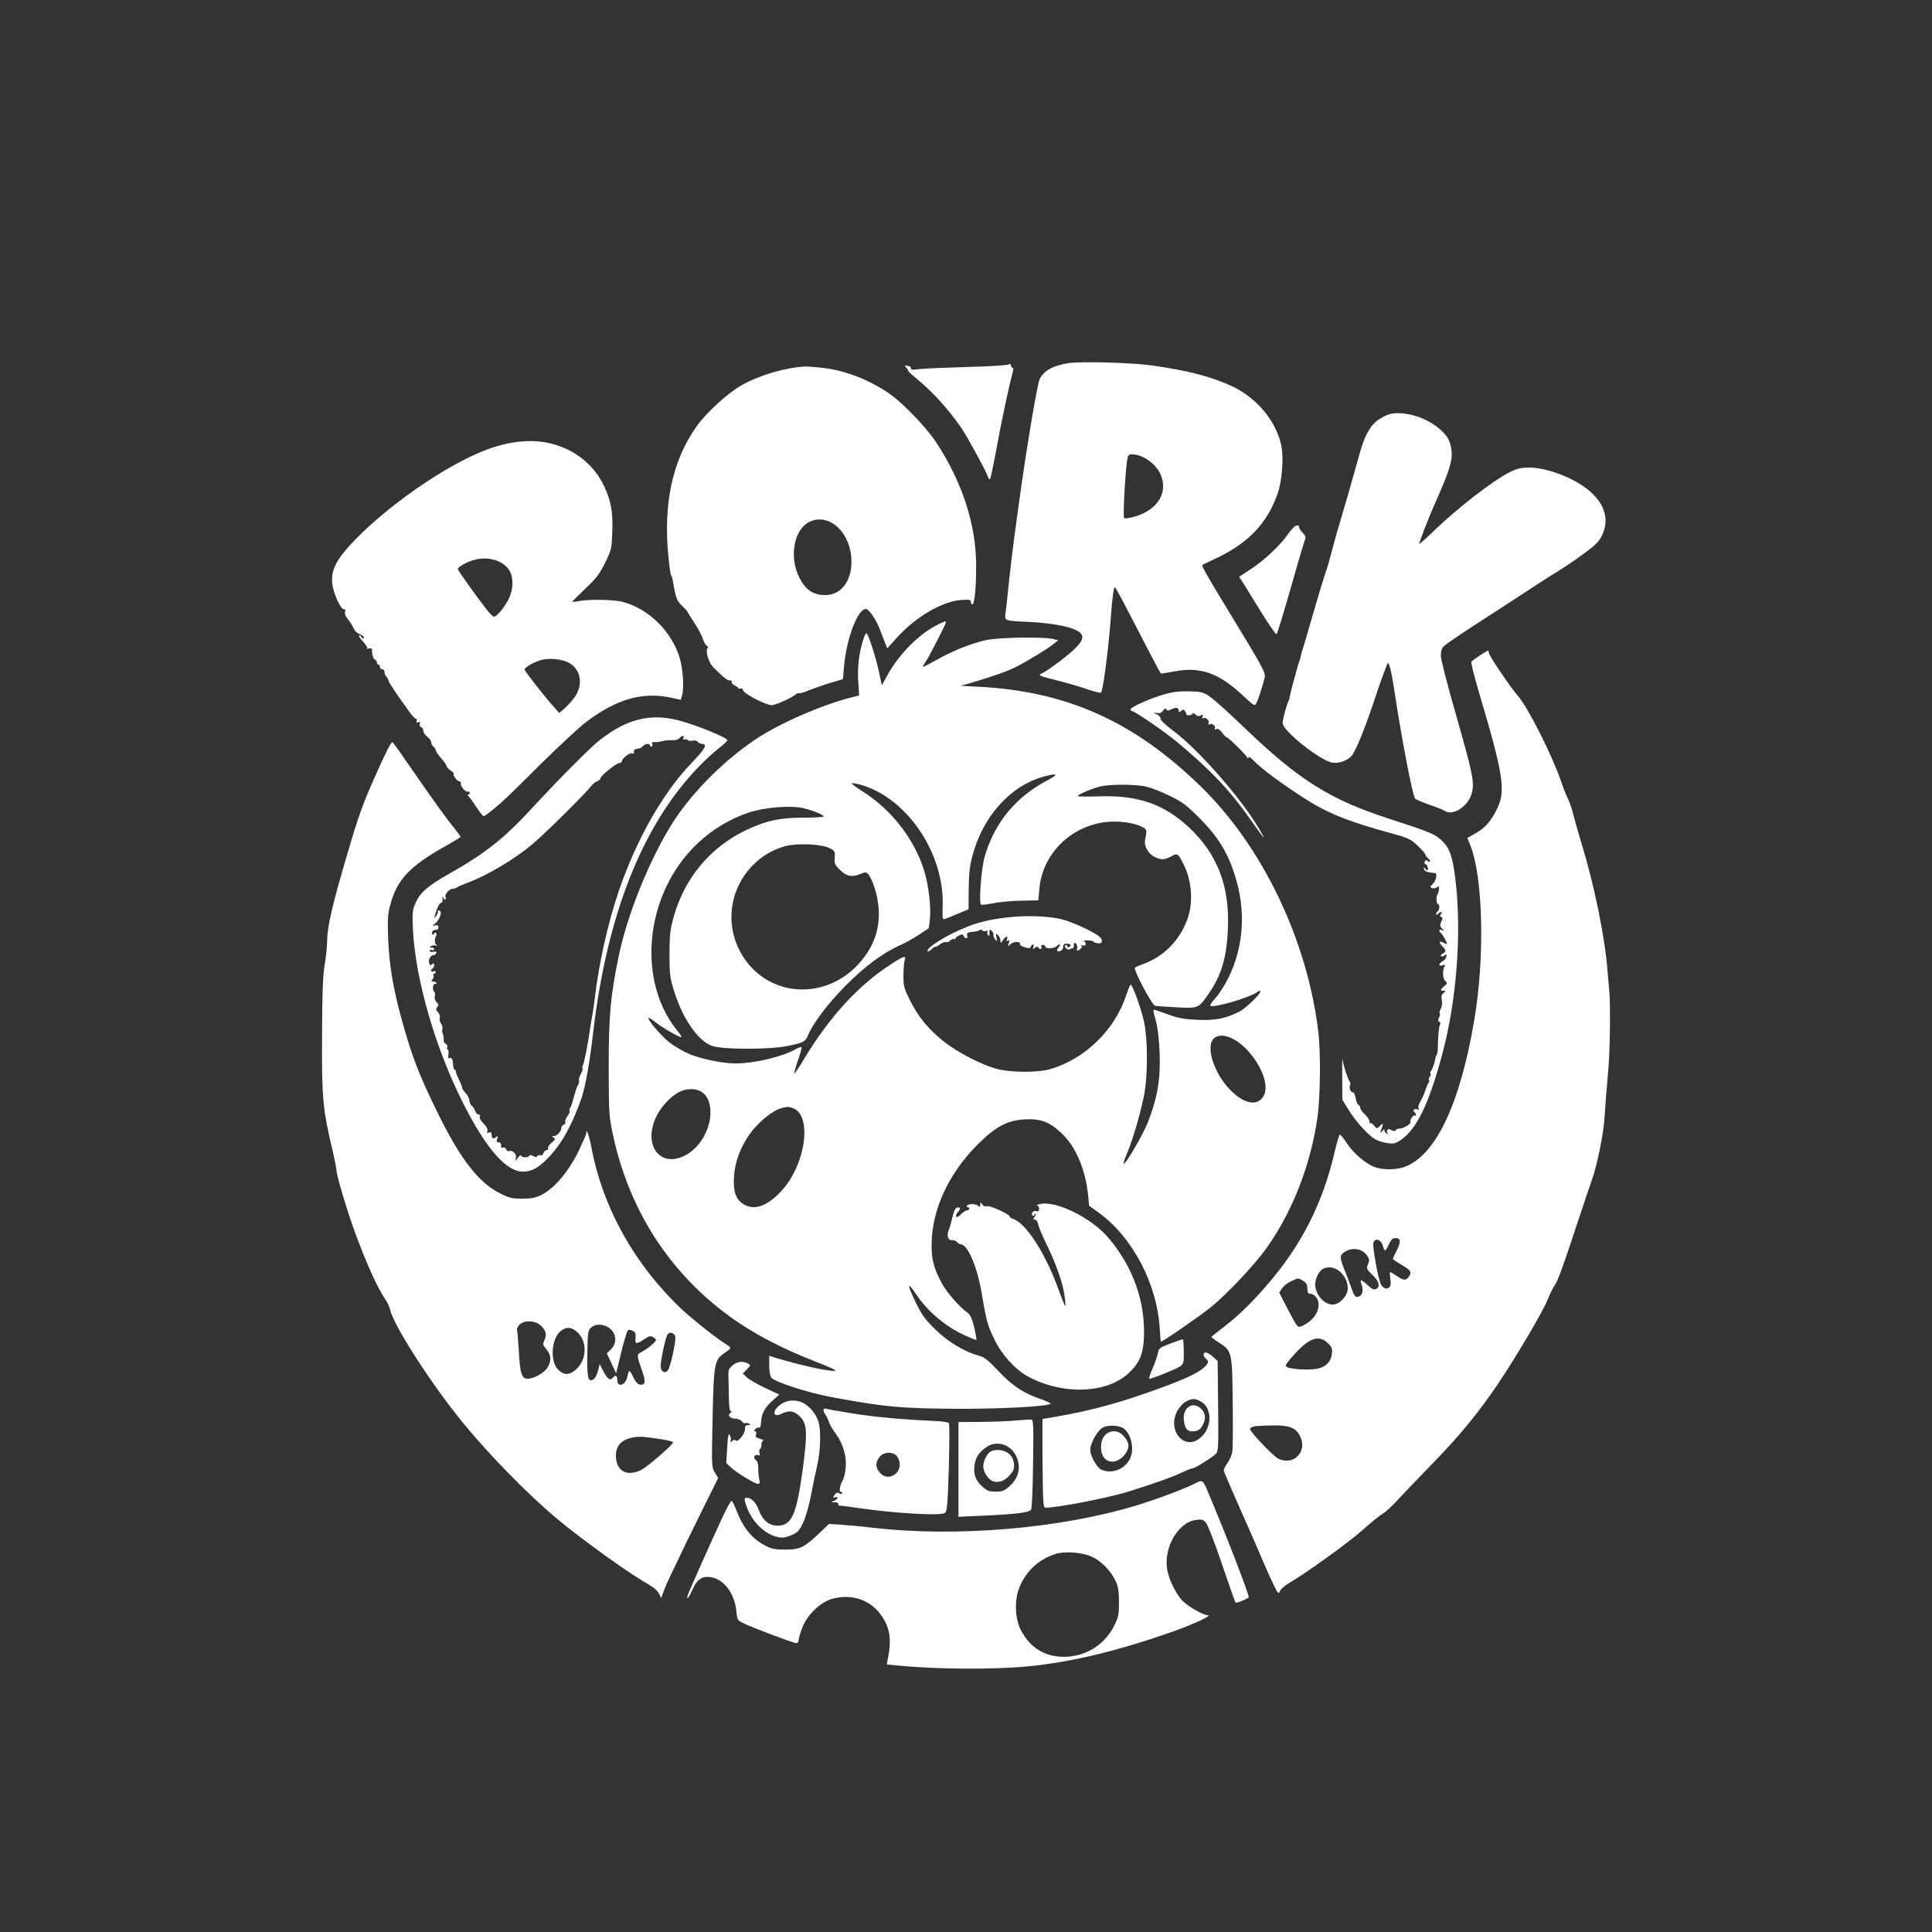 <svg width="48" height="48" viewBox="0 0 48 48" fill="none" xmlns="http://www.w3.org/2000/svg">
<rect x="0" y="0" width="48" height="48" fill="#333333" stroke="none"/>
<path fill-rule="evenodd" clip-rule="evenodd" d="M28.63 9.081C29.512 9.204 30.125 9.365 30.634 9.607C31.235 9.899 31.705 10.467 31.832 11.063C31.898 11.366 31.855 11.942 31.74 12.269C31.485 12.995 31.023 13.486 30.225 13.866C30.036 13.955 29.878 14.031 29.871 14.039C29.848 14.055 30.013 14.346 30.503 15.149C31.397 16.616 31.447 16.712 31.42 16.839C31.381 17.008 31.262 17.38 31.212 17.473C31.173 17.549 31.15 17.534 30.846 17.25C30.275 16.72 29.809 16.558 29.181 16.681C29 16.716 28.846 16.739 28.838 16.731C28.819 16.712 28.387 15.886 28.032 15.195C27.863 14.865 27.713 14.592 27.701 14.592C27.666 14.592 27.636 14.823 27.589 15.456C27.532 16.194 27.4 17.177 27.354 17.207C27.331 17.219 27.204 17.188 27.065 17.142C26.926 17.092 26.614 16.996 26.364 16.931L26.289 16.912C25.943 16.823 25.833 16.795 25.834 16.768C25.834 16.756 25.858 16.744 25.893 16.726L25.913 16.716C26.106 16.612 26.568 16.259 26.738 16.082C26.942 15.875 26.938 15.756 26.738 15.656C26.529 15.556 26.09 15.479 25.585 15.452L25.529 15.45C25.142 15.432 25.015 15.426 24.982 15.367C24.966 15.339 24.972 15.297 24.981 15.236L24.984 15.214C25 15.114 25.034 14.784 25.065 14.477C25.096 14.17 25.158 13.659 25.2 13.344C25.224 13.16 25.253 12.956 25.276 12.787C25.293 12.664 25.308 12.561 25.316 12.499C25.485 11.243 25.77 9.534 25.832 9.415C25.94 9.204 26.16 9.085 26.541 9.023C26.853 8.974 28.106 9.008 28.63 9.081ZM27.998 11.474C27.948 11.854 27.898 12.841 27.928 12.872C27.948 12.891 28.079 12.868 28.221 12.826C28.768 12.657 29.023 12.234 28.838 11.796C28.726 11.527 28.395 11.289 28.129 11.289C28.032 11.289 28.021 11.305 27.998 11.474Z" fill="white"/>
<path d="M25.162 9.139C25.181 9.139 25.177 9.196 25.158 9.262C25.081 9.534 24.88 10.46 24.757 11.151C24.684 11.55 24.61 11.889 24.599 11.9C24.583 11.912 24.564 11.896 24.553 11.865C24.499 11.7 24.017 10.821 23.863 10.602C23.562 10.172 23.196 9.765 22.861 9.484C22.684 9.335 22.549 9.216 22.564 9.216C22.579 9.216 22.56 9.185 22.526 9.143C22.464 9.077 22.464 9.073 22.556 9.089C22.61 9.1 22.645 9.127 22.634 9.154C22.622 9.189 22.676 9.192 22.857 9.169C22.992 9.154 23.535 9.131 24.063 9.116C24.595 9.104 25.046 9.073 25.065 9.054C25.088 9.031 25.108 9.039 25.115 9.077C25.123 9.112 25.142 9.139 25.162 9.139Z" fill="white"/>
<path fill-rule="evenodd" clip-rule="evenodd" d="M20.441 9.139C21.011 9.204 21.628 9.446 22.133 9.807C22.452 10.034 23.023 10.633 23.254 10.982C23.905 11.969 24.252 13.029 24.252 14.055C24.252 14.623 24.213 15.015 24.156 15.015C24.136 15.015 24.121 14.988 24.121 14.953C24.121 14.899 24.086 14.892 23.87 14.907C23.396 14.945 22.734 15.337 22.275 15.852L22.044 16.109L21.99 15.975C21.963 15.902 21.909 15.76 21.87 15.664C21.778 15.406 21.589 15.13 21.512 15.13C21.308 15.13 21.026 15.871 20.969 16.57L20.942 16.873L20.633 16.966C20.464 17.015 20.225 17.1 20.098 17.15C19.974 17.204 19.863 17.234 19.851 17.223C19.84 17.215 19.813 17.219 19.79 17.238C19.678 17.334 19.273 17.519 19.177 17.519C19.034 17.523 18.491 17.242 18.464 17.154C18.456 17.115 18.421 17.092 18.395 17.104C18.364 17.115 18.34 17.111 18.34 17.096C18.34 17.081 18.302 17.05 18.256 17.031C18.206 17.008 18.171 16.969 18.179 16.942C18.183 16.916 18.163 16.896 18.132 16.904C18.082 16.916 17.978 16.835 17.72 16.578C17.605 16.462 17.52 16.178 17.578 16.105C17.597 16.078 17.589 16.052 17.558 16.04C17.531 16.029 17.489 15.956 17.462 15.875C17.439 15.79 17.339 15.606 17.242 15.46C17.146 15.314 17.069 15.191 17.069 15.184C17.069 15.176 17.011 15.114 16.938 15.045C16.834 14.942 16.799 14.869 16.757 14.65C16.73 14.5 16.707 14.373 16.703 14.362C16.703 14.35 16.691 14.323 16.676 14.3C16.66 14.281 16.63 14.081 16.61 13.866C16.471 12.518 16.703 11.435 17.319 10.575C17.558 10.245 18.086 9.761 18.421 9.573C18.872 9.319 19.493 9.135 20.017 9.104C20.059 9.104 20.252 9.12 20.441 9.139ZM19.863 14.358C19.593 13.832 19.728 13.133 20.129 12.956C20.626 12.741 21.154 13.256 21.154 13.955C21.154 14.45 20.892 14.784 20.502 14.784C20.206 14.784 20.017 14.658 19.863 14.358Z" fill="white"/>
<path d="M35.008 10.295C35.466 10.379 35.944 10.713 36.025 11.009C36.125 11.37 36.075 11.558 35.605 12.614C35.512 12.822 35.258 13.478 35.258 13.513C35.258 13.528 35.428 13.379 35.636 13.179C36.229 12.607 37.115 11.923 37.524 11.723C37.697 11.639 37.798 11.616 37.994 11.616C38.46 11.62 39.142 11.889 39.512 12.215C39.882 12.545 39.983 12.922 39.801 13.302C39.736 13.444 39.647 13.536 39.397 13.72C39.112 13.932 38.78 14.154 38.495 14.323L38.471 14.339C38.383 14.395 38.134 14.554 37.879 14.723C37.593 14.911 37.273 15.118 37.166 15.187C36.429 15.66 35.932 15.994 35.871 16.055C35.821 16.105 35.797 16.182 35.797 16.29C35.797 16.378 35.952 16.985 36.141 17.642C36.599 19.247 36.638 19.439 36.564 19.712C36.48 20.03 36.098 20.28 35.902 20.149C35.855 20.119 35.678 20.049 35.508 19.992C35.339 19.934 35.181 19.865 35.158 19.842C35.1 19.781 34.838 18.433 34.661 17.28C34.584 16.754 34.522 16.474 34.483 16.474C34.468 16.474 34.337 16.823 34.194 17.25C33.913 18.099 33.686 18.663 33.574 18.786C33.474 18.897 33.266 18.97 33.115 18.951C32.819 18.913 31.867 18.16 31.867 17.964C31.867 17.872 31.971 17.488 32.013 17.415C32.025 17.396 32.04 17.354 32.04 17.319C32.048 17.254 32.245 16.52 32.279 16.436C32.291 16.405 32.31 16.343 32.318 16.301C32.325 16.259 32.345 16.182 32.364 16.128C32.383 16.075 32.464 15.806 32.541 15.533C32.726 14.888 32.907 14.285 32.946 14.189C32.965 14.147 33.035 13.905 33.1 13.651C33.166 13.398 33.262 13.06 33.312 12.902C33.401 12.611 33.593 11.946 33.774 11.289C33.901 10.825 34.04 10.571 34.241 10.433C34.487 10.264 34.661 10.229 35.008 10.295Z" fill="white"/>
<path fill-rule="evenodd" clip-rule="evenodd" d="M13.839 11.063C14.367 11.236 14.772 11.589 15.003 12.065C15.181 12.438 15.235 12.733 15.211 13.24C15.196 13.64 15.188 13.674 15.03 13.989C14.892 14.266 14.811 14.373 14.541 14.627C14.364 14.796 14.217 14.942 14.217 14.949C14.217 14.957 14.29 14.953 14.383 14.934C14.637 14.884 15.258 14.896 15.47 14.953C16.113 15.122 16.683 15.683 16.884 16.336C16.969 16.612 17 17.088 16.945 17.284L16.915 17.388L16.676 17.334C15.967 17.184 15.335 17.361 14.583 17.922C14.394 18.064 13.874 18.548 13.427 18.989C12.984 19.435 12.549 19.858 12.464 19.93C12.209 20.153 12.051 20.276 12.017 20.276C11.997 20.276 11.92 20.184 11.847 20.069C11.774 19.957 11.689 19.834 11.654 19.8C11.62 19.765 11.608 19.738 11.631 19.738C11.654 19.738 11.674 19.719 11.674 19.696C11.674 19.673 11.651 19.662 11.627 19.669C11.57 19.689 11.435 19.535 11.45 19.466C11.458 19.439 11.439 19.416 11.415 19.412C11.358 19.412 11.242 19.258 11.273 19.228C11.284 19.216 11.25 19.178 11.196 19.143C11.142 19.105 11.096 19.059 11.096 19.032C11.096 19.009 11.034 18.92 10.961 18.84C10.888 18.755 10.826 18.667 10.826 18.64C10.826 18.617 10.799 18.575 10.768 18.548C10.737 18.521 10.71 18.471 10.71 18.436C10.71 18.402 10.668 18.34 10.614 18.302C10.56 18.264 10.518 18.198 10.518 18.156C10.518 18.118 10.495 18.076 10.464 18.064C10.429 18.052 10.417 18.018 10.429 17.98C10.448 17.937 10.437 17.926 10.39 17.945C10.348 17.96 10.336 17.953 10.352 17.91C10.364 17.884 10.356 17.857 10.333 17.857C10.309 17.857 10.232 17.772 10.159 17.668C9.812 17.188 9.662 16.962 9.654 16.912C9.651 16.881 9.624 16.835 9.6 16.812C9.573 16.785 9.554 16.735 9.554 16.697C9.554 16.658 9.527 16.628 9.496 16.628C9.466 16.628 9.439 16.601 9.439 16.57C9.439 16.539 9.423 16.512 9.4 16.512C9.381 16.512 9.362 16.485 9.362 16.455C9.362 16.424 9.346 16.397 9.327 16.397C9.288 16.397 9.234 16.251 9.242 16.159C9.25 16.113 9.227 16.102 9.161 16.113C9.111 16.121 9.092 16.121 9.115 16.109C9.138 16.098 9.103 16.032 9.026 15.948C8.953 15.875 8.907 15.802 8.922 15.787C8.938 15.775 8.957 15.787 8.965 15.81C8.976 15.836 8.999 15.86 9.019 15.86C9.084 15.86 9.011 15.779 8.915 15.744C8.864 15.725 8.803 15.66 8.783 15.606C8.76 15.549 8.699 15.452 8.645 15.387C8.583 15.314 8.56 15.249 8.572 15.203C8.587 15.153 8.579 15.13 8.548 15.137C8.467 15.157 8.267 14.711 8.252 14.469C8.229 14.177 8.348 13.928 8.679 13.563C9.531 12.622 11.103 11.527 12.136 11.155C12.768 10.928 13.346 10.898 13.839 11.063ZM11.816 13.901C11.601 13.955 11.358 14.089 11.377 14.147C11.396 14.197 11.82 14.796 12.071 15.118C12.155 15.23 12.244 15.322 12.271 15.322C12.344 15.322 12.533 15.091 12.641 14.876C12.757 14.638 12.761 14.354 12.656 14.174C12.518 13.939 12.152 13.82 11.816 13.901ZM13.034 16.643C13.015 16.589 13.269 16.443 13.466 16.393C13.651 16.343 13.959 16.378 14.121 16.459C14.418 16.612 14.495 16.977 14.302 17.284C14.24 17.377 14.125 17.511 14.044 17.584L13.893 17.715L13.759 17.561C13.574 17.361 13.057 16.701 13.034 16.643Z" fill="white"/>
<path d="M32.275 13.087C32.264 13.106 32.298 13.167 32.352 13.221C32.449 13.325 32.449 13.329 32.391 13.509C32.356 13.609 32.198 14.147 32.04 14.707C31.878 15.268 31.736 15.737 31.716 15.756C31.701 15.771 31.52 15.51 31.316 15.18C31.171 14.943 31.027 14.711 30.939 14.57L30.939 14.569C30.903 14.512 30.877 14.47 30.865 14.45L30.784 14.331L31.065 14.147C31.401 13.932 31.809 13.548 32.005 13.263C32.094 13.137 32.179 13.056 32.221 13.056C32.264 13.056 32.287 13.071 32.275 13.087Z" fill="white"/>
<path d="M26.356 22.834C26.61 22.891 27.154 23.137 27.312 23.268C27.42 23.36 27.389 23.46 27.258 23.433C27.208 23.425 27.165 23.406 27.165 23.391C27.165 23.379 27.1 23.368 27.019 23.364C26.942 23.364 26.899 23.368 26.927 23.375C26.95 23.387 26.973 23.418 26.973 23.452C26.973 23.491 26.946 23.502 26.888 23.487C26.838 23.475 26.822 23.475 26.849 23.487C26.888 23.506 26.888 23.521 26.853 23.564C26.803 23.621 26.722 23.64 26.757 23.583C26.784 23.541 26.745 23.425 26.703 23.425C26.688 23.425 26.676 23.456 26.68 23.491C26.68 23.529 26.668 23.56 26.645 23.56C26.626 23.56 26.591 23.571 26.568 23.587C26.549 23.598 26.506 23.587 26.483 23.556C26.453 23.525 26.449 23.498 26.472 23.483C26.495 23.471 26.51 23.479 26.51 23.502C26.51 23.556 26.591 23.537 26.599 23.483C26.603 23.464 26.564 23.445 26.51 23.445C26.441 23.445 26.414 23.464 26.414 23.521C26.414 23.564 26.387 23.61 26.356 23.621C26.26 23.663 26.233 23.613 26.302 23.537C26.375 23.456 26.325 23.433 26.248 23.51C26.187 23.571 25.971 23.575 25.971 23.517C25.971 23.494 25.944 23.475 25.913 23.475C25.878 23.475 25.859 23.498 25.871 23.529C25.894 23.587 25.832 23.598 25.797 23.541C25.778 23.51 25.751 23.514 25.709 23.548C25.659 23.59 25.651 23.587 25.674 23.529C25.686 23.494 25.682 23.464 25.666 23.464C25.647 23.464 25.624 23.487 25.612 23.517C25.593 23.564 25.562 23.564 25.454 23.533C25.381 23.51 25.327 23.475 25.339 23.46C25.381 23.391 25.192 23.383 25.115 23.452C25.038 23.521 25.034 23.521 25.065 23.429C25.084 23.36 25.081 23.345 25.042 23.368C25.007 23.391 25 23.379 25.019 23.337C25.054 23.241 24.988 23.256 24.919 23.356C24.857 23.445 24.857 23.445 24.857 23.364C24.853 23.318 24.826 23.26 24.791 23.229C24.741 23.187 24.738 23.195 24.757 23.295C24.78 23.398 24.776 23.402 24.722 23.333C24.691 23.295 24.672 23.245 24.684 23.226C24.695 23.21 24.676 23.168 24.645 23.133C24.587 23.08 24.583 23.084 24.583 23.183C24.583 23.264 24.572 23.276 24.549 23.233C24.526 23.203 24.522 23.164 24.533 23.141C24.549 23.122 24.529 23.114 24.495 23.13C24.46 23.141 24.422 23.137 24.406 23.114C24.395 23.091 24.364 23.091 24.341 23.11C24.314 23.126 24.244 23.145 24.186 23.149C24.044 23.156 24.005 23.183 24.032 23.252C24.044 23.283 24.032 23.31 24.009 23.31C23.982 23.31 23.955 23.287 23.944 23.256C23.924 23.21 23.901 23.206 23.828 23.241C23.778 23.264 23.736 23.299 23.736 23.318C23.736 23.337 23.72 23.345 23.701 23.329C23.682 23.318 23.639 23.337 23.605 23.372C23.57 23.402 23.527 23.418 23.504 23.406C23.481 23.395 23.412 23.418 23.35 23.464C23.285 23.51 23.235 23.537 23.235 23.521C23.235 23.51 23.196 23.533 23.15 23.579C23.104 23.621 23.061 23.648 23.05 23.64C22.977 23.564 23.539 23.214 24.063 23.011C24.691 22.765 25.697 22.692 26.356 22.834Z" fill="white"/>
<path fill-rule="evenodd" clip-rule="evenodd" d="M23.504 15.456C23.504 15.498 23.073 16.34 22.996 16.443C22.953 16.505 22.922 16.562 22.93 16.566C22.938 16.574 23.088 16.497 23.265 16.397C23.655 16.174 24.117 15.99 24.483 15.906C24.784 15.836 25.874 15.817 26.14 15.871L26.291 15.906L26.179 15.998C26.032 16.117 25.512 16.436 25.219 16.581C25 16.689 24.68 16.8 24.121 16.966L23.87 17.039L24.372 17.065C26.526 17.188 28.179 17.933 29.817 19.523C31.358 21.017 32.476 23.337 32.753 25.634C32.815 26.129 32.803 27.258 32.734 27.75C32.564 28.944 32.11 30.111 31.454 31.026C31.15 31.444 30.522 32.112 30.098 32.466C29.875 32.654 28.888 33.334 28.842 33.334C28.838 33.334 28.822 33.172 28.811 32.977C28.738 31.89 28.14 30.753 27.331 30.154L27.058 29.954L27.034 29.693C26.965 29.036 26.722 28.476 26.36 28.141C26.063 27.865 25.844 27.788 25.447 27.811C25.019 27.838 24.73 27.995 24.291 28.433C23.57 29.155 23.158 30.042 23.146 30.895C23.138 31.275 23.196 31.502 23.396 31.878C23.504 32.089 23.863 32.5 24.036 32.612C24.102 32.658 24.148 32.754 24.202 32.969C24.24 33.134 24.267 33.276 24.256 33.288C24.244 33.299 24.071 33.226 23.867 33.126C23.435 32.911 23.019 32.546 22.761 32.155C22.672 32.02 22.595 31.928 22.587 31.951C22.579 31.974 22.653 32.158 22.753 32.362C22.899 32.662 22.988 32.785 23.231 33.023C23.539 33.33 23.963 33.587 24.314 33.679C24.456 33.718 24.541 33.783 24.799 34.056C25.15 34.428 25.412 34.605 25.844 34.755C26.005 34.812 26.121 34.866 26.102 34.878C25.994 34.943 24.942 35.001 23.89 35.001C22.406 34.997 21.986 34.958 20.664 34.712C20.063 34.601 19.25 34.336 19.161 34.225C19.131 34.19 19.111 34.059 19.111 33.925V33.683L19.238 33.725C19.867 33.917 20.614 34.083 20.753 34.056C20.791 34.048 20.579 33.952 20.283 33.837C19.373 33.487 18.63 33.088 18.001 32.612C16.572 31.525 15.62 30.012 15.231 28.203C15.127 27.724 15.127 27.673 15.123 26.503L15.123 26.498C15.123 25.215 15.169 24.716 15.381 23.713C15.612 22.603 16.267 21.056 16.853 20.23C17.342 19.543 18.044 18.859 18.761 18.375C19.362 17.972 20.418 17.511 21.181 17.319L21.346 17.277L21.323 16.942C21.296 16.589 21.343 16.213 21.45 15.883C21.493 15.752 21.52 15.714 21.543 15.748C21.605 15.848 21.77 16.374 21.84 16.704L21.909 17.027L22.036 16.797C22.302 16.297 22.784 15.798 23.227 15.556C23.447 15.441 23.504 15.418 23.504 15.456ZM25.921 19.297C25.1 19.523 24.406 20.299 24.156 21.278C24.09 21.52 24.071 21.724 24.067 22.096L24.063 22.592L23.793 22.703C23.647 22.765 23.497 22.826 23.466 22.834C23.416 22.849 23.412 22.803 23.42 22.534C23.477 21.206 22.522 19.796 21.35 19.489C21.242 19.462 21.154 19.45 21.158 19.462C21.158 19.477 21.281 19.566 21.431 19.662C22.152 20.119 22.718 20.848 22.961 21.632C23.069 21.985 23.134 22.523 23.104 22.819L23.077 23.06L22.838 23.218C22.707 23.306 22.503 23.421 22.383 23.475C21.951 23.663 21.493 24.001 21.019 24.478C20.576 24.923 20.198 25.422 20.075 25.722C20.013 25.879 19.959 25.906 19.566 25.987C19.123 26.079 17.94 26.079 17.685 25.983C17.331 25.852 16.949 25.292 16.737 24.589C16.645 24.293 16.633 24.182 16.633 23.713C16.633 23.279 16.649 23.11 16.718 22.849C16.98 21.847 17.624 21.059 18.541 20.622C19.026 20.391 19.377 20.314 19.967 20.314C20.236 20.314 20.46 20.303 20.46 20.284C20.46 20.241 20.175 20.126 19.948 20.076C19.612 20.007 18.992 20.057 18.603 20.188C17.369 20.606 16.475 21.678 16.24 23.022C16.071 23.99 16.29 24.95 16.822 25.599C16.899 25.691 16.945 25.768 16.922 25.768C16.861 25.768 16.421 25.511 16.267 25.384C16.19 25.323 16.121 25.28 16.113 25.288C16.075 25.326 16.429 25.741 16.637 25.902C16.757 25.998 16.98 26.125 17.131 26.19C17.423 26.309 17.963 26.421 18.267 26.421C18.738 26.421 19.435 26.256 19.762 26.071C19.832 26.029 19.901 26.006 19.913 26.018C19.924 26.029 19.886 26.175 19.824 26.344C19.766 26.517 19.724 26.663 19.736 26.671C19.743 26.678 19.863 26.502 19.998 26.275C20.626 25.242 21.343 24.466 22.144 23.951C22.456 23.748 22.522 23.729 22.476 23.855C22.46 23.905 22.445 24.074 22.445 24.236C22.445 24.501 22.46 24.554 22.607 24.85C22.819 25.269 23.05 25.553 23.439 25.868C23.79 26.148 24.383 26.455 24.776 26.559C25.123 26.651 25.797 26.651 26.106 26.559C26.965 26.302 27.701 25.584 27.982 24.72C28.029 24.577 28.079 24.462 28.09 24.462C28.137 24.462 28.356 25.073 28.425 25.392C28.518 25.829 28.518 26.74 28.425 27.208C28.333 27.669 28.148 28.299 28.013 28.625C27.951 28.771 27.905 28.902 27.917 28.91C27.955 28.952 28.387 28.21 28.522 27.876C28.757 27.27 28.834 26.813 28.811 26.171C28.796 25.806 28.765 25.545 28.715 25.353C28.641 25.096 28.641 25.073 28.699 25.092C28.734 25.104 28.896 25.157 29.054 25.215C29.273 25.296 29.439 25.323 29.751 25.338C30.194 25.357 30.445 25.307 30.792 25.134C30.961 25.046 31.35 24.666 31.312 24.623C31.3 24.612 31.27 24.623 31.242 24.643C31.058 24.785 30.137 25.054 30.067 24.985C30.056 24.973 30.113 24.889 30.198 24.796C30.283 24.704 30.426 24.481 30.514 24.305C30.907 23.51 30.961 22.615 30.672 21.72C30.491 21.163 30.252 20.779 29.805 20.33C29.47 19.996 29.373 19.923 29.054 19.769C28.853 19.669 28.591 19.569 28.476 19.543C28.21 19.481 27.551 19.481 27.32 19.543C27.111 19.596 26.78 19.742 26.78 19.777C26.78 19.792 27.007 19.796 27.285 19.785C28.264 19.75 28.915 19.973 29.539 20.556C30.248 21.217 30.557 22.023 30.506 23.091C30.476 23.782 30.349 24.216 30.052 24.654C29.782 25.054 29.782 25.054 29.239 25.027C28.977 25.011 28.734 24.996 28.699 24.988C28.622 24.977 28.148 24.078 28.198 24.04C28.214 24.024 28.314 23.982 28.418 23.944C28.95 23.752 29.366 23.299 29.532 22.738C29.643 22.354 29.597 21.858 29.412 21.486L29.408 21.477C29.262 21.194 29.26 21.191 29.1 21.275C28.93 21.367 28.853 21.371 28.688 21.29C28.53 21.217 28.418 21.021 28.449 20.867C28.479 20.712 28.491 20.649 28.466 20.609C28.449 20.582 28.416 20.565 28.36 20.537C28.14 20.43 27.747 20.384 27.427 20.43C26.572 20.549 25.901 21.236 25.824 22.07L25.797 22.369L25.366 22.377C25.131 22.381 24.819 22.411 24.672 22.442C24.529 22.469 24.395 22.484 24.375 22.477C24.314 22.438 24.379 21.582 24.464 21.282C24.711 20.437 25.227 19.808 26.025 19.385C26.318 19.232 26.279 19.201 25.921 19.297ZM18.703 21.497C18.93 21.267 19.192 21.113 19.5 21.025C19.79 20.944 20.395 20.967 20.599 21.067C20.741 21.136 20.749 21.148 20.738 21.305C20.726 21.447 20.738 21.482 20.857 21.601C21.026 21.77 21.154 21.801 21.358 21.72C21.516 21.659 21.524 21.659 21.585 21.739C21.624 21.782 21.689 21.931 21.732 22.066C21.955 22.799 21.817 23.433 21.308 23.974C20.568 24.762 19.369 24.789 18.668 24.032C17.994 23.306 18.009 22.208 18.703 21.497ZM30.148 25.81C29.955 26.021 30.163 26.663 30.553 27.066C30.88 27.408 31.2 27.488 31.366 27.273C31.686 26.87 30.934 25.733 30.341 25.73C30.268 25.73 30.194 25.76 30.148 25.81ZM16.314 27.723C16.452 27.446 16.73 27.174 16.953 27.097C17.238 27.001 17.493 27.089 17.593 27.323C17.774 27.761 17.516 28.426 17.057 28.687C16.41 29.055 15.951 28.456 16.314 27.723ZM19.393 27.538C19.177 27.6 18.799 27.919 18.61 28.199C18.383 28.533 18.264 28.863 18.236 29.224C18.213 29.589 18.275 29.785 18.452 29.904C18.718 30.085 19.038 29.985 19.396 29.608C20.009 28.971 20.194 27.719 19.705 27.535C19.593 27.488 19.558 27.492 19.393 27.538Z" fill="white"/>
<path fill-rule="evenodd" clip-rule="evenodd" d="M36.992 16.224C36.992 16.286 37.539 17.096 37.705 17.28C37.956 17.561 38.561 18.759 38.784 19.412C38.842 19.581 38.919 19.781 38.961 19.858C39 19.934 39.058 20.107 39.089 20.241C39.123 20.376 39.212 20.687 39.285 20.929C39.613 22 39.875 23.283 39.94 24.136C39.956 24.324 39.975 24.55 39.983 24.635C40.013 24.942 40.002 26.106 39.959 26.555C39.94 26.809 39.913 27.112 39.902 27.227C39.899 27.267 39.895 27.322 39.891 27.385C39.882 27.507 39.871 27.658 39.863 27.784C39.836 28.184 39.682 28.94 39.555 29.301C39.505 29.439 39.335 29.946 39.173 30.434C38.834 31.467 38.711 31.809 38.618 31.947C38.58 32.001 38.507 32.151 38.456 32.278C38.341 32.569 37.705 33.652 37.25 34.332C36.753 35.077 36.256 35.684 35.547 36.406C35.208 36.755 34.826 37.155 34.699 37.293C34.572 37.431 34.418 37.574 34.352 37.608C34.291 37.643 34.063 37.823 33.851 38.015C33.501 38.326 32.46 39.079 32.017 39.336C31.921 39.394 31.821 39.478 31.801 39.528C31.767 39.609 31.755 39.601 31.666 39.421C31.613 39.313 31.493 39.056 31.404 38.845C31.316 38.633 31.054 38.034 30.823 37.516C30.591 36.994 30.402 36.552 30.402 36.529C30.402 36.506 30.445 36.421 30.499 36.345C30.549 36.268 30.603 36.153 30.614 36.084C30.63 36.018 30.634 35.461 30.626 34.851C30.614 33.58 30.61 33.564 30.279 33.353C30.179 33.288 30.098 33.23 30.098 33.218C30.098 33.207 30.206 33.119 30.341 33.019C30.722 32.731 31.077 32.393 31.474 31.932C32.322 30.956 32.865 29.896 33.154 28.637C33.212 28.391 33.273 28.188 33.289 28.188C33.304 28.188 33.374 28.272 33.439 28.372C33.589 28.606 33.848 28.844 34.071 28.959C34.298 29.078 34.703 29.082 34.957 28.967C35.701 28.633 36.275 27.396 36.622 25.38C36.892 23.825 36.85 21.816 36.534 21.013L36.456 20.818L36.661 20.702C36.9 20.572 37.069 20.372 37.212 20.057C37.408 19.631 37.339 19.193 36.757 17.246C36.63 16.816 36.537 16.451 36.557 16.436C36.618 16.378 36.934 16.171 36.965 16.167C36.981 16.167 36.992 16.194 36.992 16.224ZM34.414 31.068C34.426 31.068 34.468 30.999 34.507 30.914C34.56 30.799 34.599 30.761 34.668 30.761C34.803 30.761 34.811 30.845 34.703 31.064C34.649 31.172 34.603 31.264 34.603 31.275C34.603 31.287 34.699 31.352 34.815 31.421C35.058 31.563 35.081 31.605 35.004 31.717C34.931 31.82 34.877 31.82 34.703 31.701C34.626 31.648 34.553 31.605 34.537 31.605C34.526 31.605 34.53 31.682 34.541 31.771C34.56 31.893 34.553 31.951 34.514 31.986C34.441 32.043 34.352 32.005 34.302 31.893C34.233 31.74 34.094 30.96 34.121 30.876C34.164 30.749 34.306 30.791 34.352 30.941C34.372 31.01 34.399 31.068 34.414 31.068ZM33.451 31.079C33.277 31.168 33.273 31.225 33.397 31.532C33.462 31.69 33.543 31.909 33.582 32.016C33.628 32.166 33.666 32.22 33.717 32.22C33.828 32.22 33.886 32.086 33.836 31.943C33.813 31.878 33.801 31.817 33.809 31.809C33.817 31.797 33.894 31.851 33.975 31.924C34.09 32.032 34.137 32.051 34.191 32.024C34.298 31.963 34.264 31.832 34.098 31.675C33.948 31.532 33.944 31.517 33.986 31.413C34.025 31.317 34.025 31.283 33.971 31.202C33.863 31.037 33.632 30.983 33.451 31.079ZM32.676 31.913C32.676 31.771 32.765 31.586 32.857 31.532C33.127 31.375 33.485 31.652 33.485 32.013C33.485 32.193 33.281 32.412 33.108 32.412C32.896 32.412 32.676 32.158 32.676 31.913ZM32.079 31.832C31.99 31.87 31.89 31.951 31.851 32.009L31.782 32.112L31.982 32.504L32.025 32.585C32.175 32.869 32.221 32.957 32.277 32.964C32.302 32.967 32.328 32.953 32.367 32.934L32.383 32.927C32.622 32.804 32.757 32.619 32.761 32.408C32.765 32.281 32.657 32.143 32.553 32.143C32.503 32.143 32.483 32.116 32.483 32.036C32.483 31.909 32.453 31.863 32.341 31.801L32.323 31.792C32.295 31.776 32.277 31.767 32.259 31.765C32.232 31.761 32.202 31.775 32.127 31.81L32.079 31.832ZM31.944 33.933C31.944 33.867 32.283 33.491 32.456 33.368C32.664 33.218 32.838 33.218 32.992 33.372C33.096 33.476 33.108 33.51 33.088 33.652C33.065 33.833 32.934 33.964 32.742 34.002C32.472 34.056 31.944 34.01 31.944 33.933ZM31.185 35.434C31.111 35.446 31.058 35.473 31.058 35.504C31.058 35.573 31.62 36.168 31.755 36.237C32.133 36.429 32.491 36.068 32.302 35.684C32.198 35.473 32.032 35.407 31.636 35.415C31.454 35.415 31.25 35.427 31.185 35.434Z" fill="white"/>
<path d="M30.067 17.315C30.171 17.384 30.553 17.73 30.919 18.083C32.268 19.377 33.042 19.865 34.499 20.337C35.52 20.668 35.663 20.725 35.828 20.891C36.025 21.079 36.094 21.294 36.167 21.916C36.314 23.226 36.187 24.858 35.836 26.179C35.501 27.431 35.196 28.061 34.792 28.329C34.665 28.414 34.618 28.422 34.46 28.399C34.356 28.383 34.221 28.341 34.156 28.299C33.979 28.191 33.674 27.853 33.505 27.573L33.35 27.323L33.347 26.767C33.343 26.459 33.347 26.259 33.354 26.325C33.381 26.482 33.485 26.813 33.532 26.87C33.551 26.897 33.559 26.936 33.543 26.959C33.508 27.012 33.559 27.151 33.609 27.139C33.636 27.135 33.666 27.2 33.682 27.285C33.693 27.366 33.728 27.442 33.751 27.45C33.774 27.458 33.794 27.488 33.794 27.523C33.794 27.554 33.848 27.631 33.909 27.688C33.975 27.746 34.025 27.826 34.025 27.865C34.025 27.899 34.036 27.922 34.048 27.907C34.063 27.896 34.102 27.922 34.141 27.965C34.202 28.045 34.21 28.045 34.272 27.984C34.364 27.896 34.376 27.903 34.333 28.018C34.279 28.157 34.287 28.176 34.356 28.088C34.387 28.049 34.406 28.034 34.395 28.057C34.383 28.084 34.403 28.126 34.437 28.153C34.483 28.191 34.491 28.191 34.472 28.157C34.433 28.095 34.48 28.026 34.537 28.061C34.603 28.103 34.68 28.111 34.68 28.072C34.68 28.057 34.722 28.041 34.773 28.041C34.873 28.041 35.081 27.907 35.042 27.869C35.031 27.857 35.042 27.811 35.073 27.769C35.104 27.723 35.142 27.7 35.154 27.715C35.169 27.727 35.181 27.719 35.181 27.696C35.181 27.673 35.162 27.642 35.142 27.631C35.081 27.592 35.139 27.535 35.208 27.561C35.25 27.577 35.262 27.573 35.243 27.538C35.227 27.515 35.246 27.435 35.289 27.366C35.331 27.297 35.385 27.174 35.412 27.089C35.439 27.008 35.474 26.92 35.493 26.897C35.512 26.874 35.516 26.843 35.501 26.832C35.489 26.816 35.497 26.782 35.52 26.755C35.547 26.724 35.555 26.69 35.539 26.678C35.528 26.663 35.535 26.632 35.555 26.605C35.593 26.559 35.655 26.371 35.663 26.286C35.663 26.263 35.678 26.229 35.694 26.206C35.709 26.179 35.721 26.117 35.721 26.071C35.728 25.741 35.747 25.511 35.774 25.465C35.794 25.434 35.79 25.403 35.759 25.384C35.724 25.365 35.724 25.334 35.755 25.28C35.774 25.238 35.782 25.192 35.77 25.177C35.755 25.165 35.77 25.111 35.797 25.061C35.828 25.004 35.836 24.915 35.821 24.842C35.805 24.75 35.813 24.708 35.863 24.67C35.898 24.643 35.915 24.63 35.913 24.624C35.911 24.619 35.895 24.618 35.867 24.616C35.774 24.616 35.778 24.585 35.886 24.497C35.963 24.431 35.963 24.42 35.909 24.374C35.844 24.324 35.832 24.101 35.89 24.005C35.917 23.967 35.902 23.959 35.84 23.982C35.732 24.017 35.736 23.94 35.848 23.878C35.894 23.852 35.936 23.798 35.936 23.759C35.944 23.706 35.932 23.702 35.89 23.736C35.859 23.763 35.821 23.771 35.805 23.756C35.79 23.74 35.809 23.709 35.848 23.69C35.932 23.64 35.932 23.613 35.832 23.506C35.736 23.406 35.759 23.364 35.871 23.425C35.917 23.448 35.952 23.46 35.952 23.452C35.952 23.414 35.828 23.195 35.794 23.176C35.732 23.133 35.755 23.08 35.828 23.107C35.89 23.133 35.89 23.13 35.828 23.068C35.77 23.011 35.77 22.984 35.809 22.899C35.844 22.819 35.844 22.795 35.805 22.78C35.767 22.768 35.767 22.753 35.801 22.711C35.855 22.646 35.794 22.638 35.728 22.703C35.694 22.738 35.682 22.738 35.682 22.707C35.682 22.68 35.701 22.649 35.721 22.638C35.767 22.611 35.774 22.465 35.728 22.465C35.686 22.465 35.674 22.269 35.713 22.219C35.732 22.196 35.747 22.139 35.751 22.089C35.755 22.016 35.744 22.008 35.701 22.043C35.67 22.07 35.616 22.077 35.582 22.066C35.524 22.043 35.524 22.031 35.597 21.962C35.678 21.889 35.717 21.701 35.655 21.693C35.636 21.689 35.586 21.682 35.543 21.678C35.435 21.666 35.374 21.628 35.374 21.57C35.374 21.543 35.389 21.547 35.412 21.582C35.431 21.613 35.458 21.628 35.47 21.616C35.497 21.586 35.451 21.467 35.408 21.467C35.393 21.467 35.385 21.44 35.397 21.409C35.416 21.363 35.435 21.359 35.474 21.394C35.505 21.421 35.528 21.421 35.528 21.398C35.528 21.378 35.501 21.34 35.47 21.313C35.439 21.286 35.412 21.248 35.412 21.229C35.412 21.209 35.327 21.113 35.223 21.013C35.05 20.848 35 20.821 34.56 20.702C33.458 20.399 32.953 20.192 32.36 19.804C31.809 19.447 31.339 19.097 31.146 18.897C31.065 18.813 31.019 18.786 31.015 18.82C31.015 18.859 31.007 18.859 30.992 18.828C30.969 18.763 30.514 18.317 30.476 18.317C30.46 18.317 30.41 18.267 30.364 18.202C30.31 18.129 30.264 18.099 30.221 18.114C30.183 18.129 30.167 18.122 30.183 18.099C30.217 18.045 30.11 17.956 30.052 17.995C30.017 18.014 30.013 18.003 30.029 17.96C30.056 17.891 29.936 17.799 29.882 17.849C29.863 17.864 29.863 17.845 29.875 17.807C29.898 17.749 29.89 17.745 29.832 17.776C29.786 17.803 29.747 17.795 29.701 17.753C29.663 17.718 29.632 17.707 29.632 17.726C29.632 17.768 29.477 17.791 29.477 17.749C29.477 17.734 29.462 17.699 29.443 17.668C29.412 17.622 29.397 17.622 29.346 17.661C29.296 17.703 29.285 17.703 29.285 17.649C29.285 17.576 29.2 17.569 29.084 17.63C29.027 17.661 29 17.661 28.977 17.626C28.953 17.588 28.934 17.595 28.899 17.653C28.865 17.703 28.819 17.726 28.749 17.715L28.649 17.703L28.745 17.749C28.799 17.776 28.838 17.826 28.834 17.857C28.83 17.891 28.953 18.01 29.135 18.145C29.824 18.655 30.98 20 31.366 20.741C31.443 20.887 31.393 20.821 31.069 20.364C30.56 19.639 30.075 19.128 29.25 18.44C28.961 18.195 28.187 17.665 28.121 17.665C28.106 17.665 28.09 17.645 28.09 17.622C28.09 17.565 28.603 17.338 28.942 17.246C29.146 17.188 29.32 17.169 29.555 17.177C29.855 17.184 29.898 17.196 30.067 17.315Z" fill="white"/>
<path fill-rule="evenodd" clip-rule="evenodd" d="M16.849 17.895C17.273 18.003 18.071 18.325 18.071 18.39C18.071 18.41 17.971 18.506 17.851 18.598C17.728 18.69 17.497 18.905 17.339 19.07C15.951 20.522 15.08 22.734 14.737 25.653C14.653 26.398 14.541 27.016 14.444 27.293C14.206 27.968 13.944 28.437 13.608 28.779C13.373 29.017 13.207 29.109 12.995 29.109C12.583 29.109 12.098 28.564 11.531 27.458C10.826 26.075 10.325 24.362 10.259 23.099C10.24 22.676 10.244 22.623 10.325 22.434C10.437 22.177 10.629 22.008 11.138 21.72C12.063 21.198 12.521 20.837 13.234 20.061C13.932 19.308 14.683 18.552 14.915 18.375C15.574 17.864 16.155 17.718 16.849 17.895ZM16.707 18.39C16.78 18.394 16.853 18.375 16.88 18.34C16.949 18.267 17.007 18.264 16.98 18.333C16.965 18.371 16.976 18.383 17.007 18.371C17.038 18.36 17.073 18.367 17.084 18.387C17.096 18.406 17.15 18.413 17.208 18.402C17.265 18.39 17.319 18.402 17.335 18.429C17.35 18.456 17.4 18.479 17.443 18.483C17.585 18.49 17.52 18.605 17.169 18.97C16.464 19.708 15.816 20.845 15.373 22.139C15.107 22.915 14.876 23.944 14.776 24.808C14.764 24.923 14.737 25.104 14.718 25.211C14.701 25.301 14.682 25.425 14.669 25.504L14.664 25.538C14.61 25.914 14.514 26.409 14.483 26.463C14.468 26.498 14.46 26.536 14.472 26.548C14.483 26.559 14.464 26.62 14.429 26.686C14.394 26.755 14.375 26.82 14.387 26.839C14.398 26.855 14.383 26.912 14.356 26.966C14.325 27.02 14.283 27.158 14.252 27.27C14.225 27.385 14.186 27.5 14.167 27.527C14.144 27.554 14.14 27.584 14.152 27.6C14.167 27.611 14.14 27.673 14.098 27.73C14.055 27.792 14.032 27.857 14.044 27.88C14.055 27.903 14.04 27.93 14.009 27.942C13.974 27.953 13.947 27.992 13.947 28.026C13.947 28.107 13.836 28.226 13.759 28.226C13.705 28.226 13.705 28.233 13.755 28.264C13.805 28.299 13.793 28.318 13.701 28.395C13.639 28.445 13.604 28.506 13.616 28.529C13.631 28.552 13.62 28.572 13.585 28.572C13.554 28.572 13.52 28.606 13.504 28.645C13.493 28.687 13.458 28.714 13.427 28.702C13.4 28.691 13.366 28.698 13.35 28.721C13.335 28.752 13.304 28.752 13.246 28.721C13.192 28.691 13.157 28.691 13.142 28.721C13.111 28.771 12.945 28.76 12.945 28.706C12.945 28.687 12.911 28.71 12.868 28.764C12.829 28.815 12.811 28.839 12.806 28.836C12.802 28.834 12.807 28.812 12.818 28.771C12.841 28.675 12.737 28.564 12.649 28.598C12.622 28.61 12.587 28.591 12.575 28.552C12.56 28.518 12.525 28.498 12.498 28.51C12.468 28.522 12.448 28.518 12.448 28.502C12.46 28.422 12.437 28.38 12.383 28.38C12.34 28.38 12.329 28.356 12.352 28.295C12.375 28.222 12.371 28.214 12.321 28.253C12.256 28.31 12.213 28.28 12.213 28.184C12.213 28.134 12.194 28.122 12.148 28.137C12.101 28.157 12.09 28.145 12.109 28.099C12.125 28.057 12.09 27.995 12.017 27.919C11.947 27.849 11.905 27.776 11.92 27.746C11.932 27.711 11.92 27.688 11.886 27.688C11.859 27.688 11.82 27.65 11.805 27.604C11.789 27.554 11.755 27.496 11.724 27.477C11.693 27.454 11.666 27.392 11.662 27.343C11.658 27.289 11.616 27.208 11.57 27.158C11.52 27.108 11.481 27.047 11.481 27.024C11.481 26.997 11.446 26.909 11.404 26.824C11.362 26.74 11.327 26.651 11.327 26.624C11.327 26.598 11.312 26.575 11.296 26.575C11.277 26.575 11.261 26.524 11.258 26.459C11.254 26.321 11.219 26.256 11.165 26.29C11.138 26.309 11.13 26.275 11.142 26.194C11.15 26.129 11.142 26.075 11.123 26.075C11.103 26.075 11.1 26.048 11.111 26.018C11.123 25.983 11.107 25.948 11.073 25.933C11.042 25.922 11.019 25.875 11.023 25.829C11.026 25.787 11.019 25.718 10.999 25.68C10.984 25.645 10.98 25.591 10.992 25.561C11.003 25.534 10.988 25.472 10.957 25.43C10.926 25.388 10.915 25.323 10.926 25.288C10.941 25.253 10.922 25.196 10.884 25.154C10.83 25.092 10.826 25.069 10.864 25.019C10.903 24.973 10.899 24.95 10.845 24.9C10.807 24.858 10.791 24.804 10.803 24.746C10.814 24.7 10.81 24.646 10.787 24.635C10.73 24.601 10.757 24.42 10.818 24.443C10.845 24.451 10.857 24.443 10.845 24.424C10.834 24.401 10.795 24.385 10.76 24.385C10.714 24.385 10.71 24.374 10.749 24.328C10.772 24.297 10.784 24.255 10.768 24.232C10.757 24.213 10.764 24.193 10.784 24.193C10.807 24.193 10.826 24.174 10.826 24.151C10.826 24.128 10.799 24.117 10.768 24.132C10.703 24.155 10.687 24.097 10.749 24.059C10.772 24.047 10.787 24.009 10.787 23.974C10.787 23.928 10.776 23.924 10.733 23.959C10.691 23.994 10.676 23.986 10.664 23.932C10.637 23.84 10.695 23.733 10.764 23.733C10.795 23.733 10.826 23.709 10.838 23.683C10.853 23.644 10.83 23.633 10.764 23.648C10.714 23.656 10.672 23.648 10.672 23.621C10.672 23.602 10.699 23.59 10.73 23.602C10.76 23.617 10.787 23.606 10.787 23.583C10.787 23.56 10.757 23.541 10.722 23.541C10.664 23.541 10.664 23.533 10.707 23.506C10.737 23.487 10.787 23.479 10.822 23.491C10.861 23.502 10.868 23.498 10.841 23.475C10.795 23.441 10.791 23.318 10.838 23.245C10.853 23.222 10.849 23.191 10.826 23.176C10.807 23.164 10.787 23.172 10.787 23.195C10.787 23.218 10.768 23.226 10.749 23.214C10.691 23.18 10.776 23.08 10.841 23.103C10.864 23.11 10.888 23.087 10.891 23.045C10.895 22.991 10.88 22.976 10.814 22.991C10.775 22.999 10.755 23.003 10.752 22.998C10.75 22.993 10.767 22.979 10.803 22.949C10.941 22.838 11.003 22.619 10.899 22.619C10.876 22.619 10.868 22.63 10.88 22.649C10.888 22.665 10.868 22.711 10.838 22.753C10.78 22.826 10.78 22.826 10.807 22.734C10.857 22.553 10.922 22.427 10.965 22.427C10.988 22.427 11.003 22.381 10.995 22.319C10.988 22.262 10.992 22.246 11.003 22.281C11.015 22.319 11.038 22.35 11.057 22.35C11.076 22.35 11.084 22.323 11.069 22.292C11.042 22.219 11.161 22.081 11.25 22.081C11.284 22.081 11.327 22.066 11.35 22.05C11.369 22.031 11.473 21.985 11.577 21.947C12.082 21.766 12.776 21.355 13.235 20.967C13.547 20.706 14.529 19.731 14.68 19.539C14.722 19.481 14.791 19.424 14.834 19.412C14.876 19.397 14.911 19.366 14.915 19.343C14.915 19.278 15.319 18.951 15.393 18.955C15.423 18.959 15.45 18.94 15.45 18.917C15.45 18.844 15.643 18.694 15.705 18.717C15.743 18.732 15.759 18.717 15.751 18.675C15.743 18.632 15.77 18.609 15.832 18.605C15.882 18.602 15.944 18.575 15.967 18.544C16.013 18.483 16.144 18.459 16.144 18.513C16.144 18.532 16.163 18.548 16.186 18.548C16.209 18.548 16.217 18.521 16.206 18.486C16.19 18.448 16.202 18.433 16.252 18.436C16.287 18.444 16.379 18.433 16.452 18.413C16.526 18.394 16.641 18.387 16.707 18.39Z" fill="white"/>
<path fill-rule="evenodd" clip-rule="evenodd" d="M10.059 18.863C10.714 19.811 11.042 20.272 11.238 20.514C11.35 20.656 11.443 20.779 11.443 20.791C11.443 20.802 11.281 20.898 11.088 21.01C10.167 21.524 9.859 21.855 9.689 22.507C9.635 22.707 9.627 22.861 9.643 23.31C9.67 23.971 9.766 24.55 9.974 25.307C10.232 26.248 10.414 26.716 10.884 27.669C11.443 28.806 11.901 29.393 12.429 29.651C12.66 29.766 12.73 29.781 12.984 29.781C13.219 29.777 13.308 29.758 13.47 29.678C13.774 29.516 14.109 29.128 14.356 28.637C14.468 28.406 14.564 28.191 14.564 28.157C14.564 28.003 14.637 28.199 14.695 28.514C14.98 30.019 15.774 31.433 16.949 32.539C17.231 32.8 17.828 33.272 18.063 33.414C18.175 33.483 18.171 33.499 18.013 33.606C17.747 33.787 17.732 33.86 17.705 35.223C17.678 36.425 17.678 36.444 17.759 36.583L17.843 36.721L17.419 37.574C17.188 38.038 16.849 38.741 16.664 39.133C16.277 39.935 16.55 39.719 16.271 39.471C16.233 39.44 16.098 39.352 15.97 39.279C15.57 39.044 14.514 38.288 13.92 37.8C13.15 37.17 12.094 36.091 11.404 35.227C10.645 34.278 9.77 32.907 9.693 32.539C9.678 32.47 9.624 32.35 9.57 32.278C9.373 31.986 9.123 31.433 8.822 30.626C8.625 30.085 8.36 29.205 8.36 29.078C8.36 29.036 8.317 28.821 8.267 28.602C8.017 27.554 7.993 27.289 8.001 25.749C8.005 24.662 8.02 24.243 8.067 23.963C8.101 23.763 8.128 23.502 8.128 23.383C8.128 23.03 8.256 22.484 8.629 21.217C8.891 20.318 9.015 19.973 9.273 19.393C9.589 18.675 9.716 18.429 9.751 18.44C9.766 18.448 9.905 18.636 10.059 18.863ZM12.903 32.915C12.861 32.957 12.834 33.019 12.845 33.046C12.857 33.076 12.876 33.322 12.892 33.591C12.918 34.121 12.965 34.255 13.111 34.255C13.265 34.252 13.52 34.109 13.601 33.979C13.705 33.806 13.697 33.672 13.577 33.526C13.489 33.422 13.481 33.395 13.52 33.311C13.589 33.157 13.57 33.069 13.45 32.946C13.304 32.804 13.03 32.788 12.903 32.915ZM14.595 33.476C14.602 33.123 14.614 33.053 14.68 32.988C14.722 32.946 14.807 32.911 14.872 32.911C15.242 32.911 15.423 33.299 15.165 33.537L15.076 33.622L15.308 34.121L15.431 33.61C15.5 33.33 15.574 33.08 15.597 33.057C15.624 33.03 15.662 33.034 15.72 33.065C15.789 33.099 15.801 33.138 15.789 33.242C15.77 33.399 15.809 33.403 16.001 33.276C16.117 33.195 16.159 33.184 16.221 33.218C16.263 33.242 16.298 33.276 16.298 33.291C16.298 33.337 16.086 33.514 15.944 33.587C15.813 33.652 15.813 33.664 15.951 34.052C16.048 34.321 16.036 34.42 15.905 34.401C15.843 34.394 15.793 34.336 15.739 34.225C15.697 34.136 15.655 34.063 15.639 34.063C15.624 34.063 15.601 34.121 15.589 34.194C15.547 34.42 15.335 34.49 15.335 34.275C15.335 34.167 15.289 34.152 15.219 34.236C15.157 34.313 15.088 34.259 14.98 34.048L14.899 33.891L14.857 34.059C14.811 34.24 14.71 34.34 14.641 34.271C14.595 34.225 14.583 34.025 14.595 33.476ZM13.932 33.069C13.697 33.253 13.658 33.821 13.87 34.033C14.009 34.167 14.136 34.171 14.298 34.036C14.595 33.787 14.602 33.299 14.313 33.072C14.179 32.965 14.063 32.965 13.932 33.069ZM16.414 33.944C16.414 33.798 16.526 33.261 16.576 33.169C16.618 33.088 16.714 33.096 16.772 33.184C16.814 33.249 16.668 33.941 16.591 34.048C16.522 34.14 16.414 34.075 16.414 33.944ZM15.739 35.711C15.416 35.769 15.273 35.941 15.308 36.249C15.342 36.567 15.601 36.683 15.928 36.521C16.082 36.448 16.722 35.891 16.722 35.834C16.722 35.815 16.587 35.784 16.425 35.757C15.959 35.688 15.905 35.684 15.739 35.711Z" fill="white"/>
<path d="M24.522 29.969C24.587 29.942 25.084 30.165 25.084 30.223C25.084 30.242 25.123 30.269 25.169 30.284C25.485 30.384 25.963 31.118 26.287 32.005C26.372 32.239 26.452 32.439 26.464 32.45C26.472 32.462 26.472 32.37 26.456 32.251C26.422 31.928 26.26 31.452 26.025 30.964C25.909 30.73 25.805 30.484 25.794 30.419C25.778 30.35 25.743 30.3 25.712 30.3C25.662 30.3 25.662 30.288 25.701 30.242C25.728 30.207 25.739 30.173 25.724 30.158C25.712 30.146 25.701 30.154 25.701 30.181C25.701 30.207 25.686 30.219 25.662 30.204C25.597 30.165 25.666 30.065 25.743 30.088C25.797 30.108 25.817 30.092 25.817 30.035C25.817 29.989 25.794 29.954 25.77 29.95C25.743 29.946 25.763 29.935 25.817 29.919C26.217 29.808 27.123 30.254 27.555 30.772C28.148 31.483 28.445 32.312 28.422 33.18C28.41 33.626 28.322 33.848 28.052 34.106C27.501 34.632 26.383 34.666 25.516 34.186C25.219 34.021 24.88 33.645 24.711 33.288C24.537 32.93 24.506 32.827 24.391 32.132C24.279 31.471 24.04 30.914 23.867 30.914C23.843 30.914 23.801 30.887 23.774 30.857C23.751 30.826 23.689 30.807 23.647 30.811C23.551 30.818 23.512 30.688 23.574 30.553C23.593 30.507 23.635 30.369 23.662 30.242C23.701 30.081 23.736 30.008 23.786 30C23.867 29.985 23.87 30.042 23.79 30.123C23.759 30.158 23.743 30.204 23.755 30.223C23.77 30.25 23.82 30.227 23.878 30.165C23.932 30.111 24.002 30.069 24.029 30.069C24.059 30.069 24.082 30.05 24.082 30.031C24.082 30.008 24.063 29.992 24.04 29.992C24.021 29.992 24.013 29.973 24.025 29.954C24.059 29.9 24.248 29.904 24.306 29.962C24.341 29.996 24.352 29.992 24.352 29.931C24.356 29.862 24.356 29.862 24.406 29.927C24.437 29.966 24.483 29.985 24.522 29.969Z" fill="white"/>
<path d="M29.412 33.587C29.412 33.856 29.404 33.887 29.32 33.948C29.227 34.013 28.626 34.255 28.556 34.255C28.537 34.255 28.568 34.148 28.63 34.013C28.688 33.879 28.749 33.71 28.765 33.629C28.792 33.495 28.807 33.483 29.088 33.376C29.25 33.315 29.385 33.268 29.393 33.276C29.401 33.284 29.408 33.422 29.412 33.587Z" fill="white"/>
<path d="M29.882 35.404C29.967 35.246 29.952 35.108 29.844 35.004C29.639 34.797 29.377 34.97 29.412 35.281C29.431 35.477 29.493 35.561 29.613 35.561C29.755 35.561 29.824 35.523 29.882 35.404Z" fill="white"/>
<path d="M27.905 35.665C28.04 35.811 28.067 35.918 28.002 36.049C27.863 36.314 27.578 36.398 27.431 36.218C27.32 36.08 27.331 35.776 27.454 35.657C27.585 35.523 27.774 35.527 27.905 35.665Z" fill="white"/>
<path fill-rule="evenodd" clip-rule="evenodd" d="M30.133 33.706L30.252 33.814L30.264 34.935C30.275 36.03 30.271 36.06 30.194 36.133C30.079 36.237 29.678 36.483 29.624 36.483C29.601 36.483 29.508 36.517 29.424 36.556C29.127 36.698 28.761 36.828 28.032 37.059C27.555 37.209 26.31 37.451 25.99 37.458C25.917 37.458 25.913 37.431 25.901 36.356C25.898 35.749 25.898 35.254 25.901 35.254C25.904 35.254 25.93 35.249 25.971 35.242C26.031 35.232 26.121 35.216 26.221 35.2C27.096 35.05 27.813 34.855 28.788 34.501C29.458 34.255 29.755 34.117 29.913 33.975C30.032 33.86 30.04 33.821 29.959 33.756C29.886 33.695 29.886 33.602 29.959 33.602C29.99 33.602 30.071 33.649 30.133 33.706ZM29.246 35.058C29.293 34.974 29.381 34.87 29.451 34.831C29.605 34.736 29.697 34.736 29.851 34.831C30.117 34.993 30.113 35.454 29.844 35.703C29.451 36.072 28.988 35.565 29.246 35.058ZM27.412 35.461C27.277 35.519 27.088 35.849 27.088 36.022C27.088 36.168 27.246 36.456 27.358 36.51C27.593 36.625 27.905 36.525 28.052 36.283C28.187 36.06 28.133 35.68 27.936 35.504C27.84 35.415 27.562 35.392 27.412 35.461Z" fill="white"/>
<path d="M18.579 33.875C18.657 33.917 18.657 33.917 18.556 34.021L18.456 34.125L18.56 34.225C18.622 34.282 18.826 34.398 19.015 34.486L19.362 34.647L19.204 34.789C18.992 34.974 18.915 35.127 18.903 35.381C18.899 35.442 18.88 35.477 18.853 35.469C18.83 35.458 18.788 35.477 18.764 35.507C18.726 35.55 18.726 35.561 18.761 35.561C18.791 35.561 18.799 35.592 18.784 35.638C18.764 35.696 18.784 35.719 18.888 35.749C18.957 35.769 18.992 35.788 18.969 35.788C18.942 35.792 18.919 35.834 18.919 35.884C18.919 35.938 18.903 35.987 18.884 35.999C18.865 36.011 18.857 36.057 18.869 36.099C18.884 36.156 18.876 36.172 18.83 36.153C18.745 36.122 18.703 36.218 18.776 36.272C18.818 36.302 18.841 36.371 18.838 36.468C18.838 36.548 18.845 36.675 18.861 36.74C18.884 36.836 18.876 36.867 18.834 36.867C18.757 36.867 18.314 36.598 18.167 36.464L18.044 36.349L18.067 35.964C18.086 35.653 18.098 35.596 18.132 35.657C18.155 35.699 18.167 35.761 18.155 35.792C18.14 35.842 18.144 35.842 18.194 35.799C18.233 35.769 18.267 35.765 18.279 35.788C18.321 35.853 18.506 35.63 18.506 35.515C18.506 35.431 18.526 35.407 18.587 35.407C18.653 35.407 18.657 35.4 18.61 35.373C18.579 35.35 18.541 35.346 18.518 35.358C18.498 35.369 18.46 35.35 18.433 35.315C18.406 35.277 18.333 35.246 18.263 35.246C18.132 35.242 18.063 35.154 18.152 35.096C18.186 35.073 18.19 35.062 18.159 35.062C18.129 35.062 18.113 34.954 18.109 34.724L18.106 34.567C18.103 34.423 18.101 34.278 18.098 34.206C18.09 34.044 18.105 34.006 18.198 33.925C18.314 33.825 18.452 33.806 18.579 33.875Z" fill="white"/>
<path d="M19.909 34.835C20.082 34.901 20.26 35.1 20.329 35.304C20.406 35.53 20.387 36.08 20.291 36.464C20.26 36.59 20.198 36.894 20.152 37.136C20.105 37.385 20.021 37.681 19.959 37.819C19.859 38.031 19.824 38.069 19.67 38.138C19.539 38.196 19.45 38.211 19.343 38.192C19.023 38.138 18.687 37.819 18.552 37.439C18.479 37.236 18.479 37.213 18.564 37.213C18.672 37.216 18.788 37.336 18.857 37.528C18.949 37.773 19.107 37.904 19.319 37.904C19.67 37.904 19.79 37.635 19.944 36.502C20.071 35.553 20.055 35.342 19.836 35.158C19.705 35.047 19.597 35.039 19.423 35.123C19.173 35.246 19.181 35.02 19.431 34.87C19.57 34.785 19.743 34.774 19.909 34.835Z" fill="white"/>
<path fill-rule="evenodd" clip-rule="evenodd" d="M21.181 35.116C21.72 35.204 22.425 35.269 23.227 35.304C23.4 35.312 23.558 35.335 23.574 35.354C23.593 35.373 23.589 35.872 23.574 36.464C23.543 37.412 23.531 37.547 23.474 37.589C23.373 37.666 22.19 37.597 21.269 37.458C21.069 37.428 20.88 37.405 20.853 37.405C20.826 37.405 20.815 37.385 20.826 37.366C20.841 37.343 20.803 37.328 20.741 37.324C20.637 37.324 20.637 37.32 20.722 37.289C20.768 37.27 20.807 37.236 20.807 37.216C20.807 37.193 20.78 37.186 20.745 37.201C20.691 37.22 20.691 37.213 20.734 37.143C20.772 37.082 20.799 37.074 20.853 37.101C20.899 37.124 20.922 37.124 20.922 37.097C20.922 37.078 20.903 37.059 20.884 37.059C20.838 37.059 20.872 36.882 20.942 36.771C20.969 36.725 21 36.59 21.011 36.464C21.038 36.179 20.946 35.865 20.757 35.611C20.683 35.511 20.61 35.385 20.595 35.331C20.579 35.277 20.541 35.2 20.514 35.158C20.437 35.05 20.445 34.974 20.529 35.001C20.564 35.012 20.857 35.066 21.181 35.116ZM21.832 36.552C21.747 36.437 21.755 36.322 21.851 36.199C21.955 36.064 22.198 36.057 22.287 36.183C22.406 36.349 22.36 36.571 22.19 36.656C22.059 36.725 21.924 36.686 21.832 36.552Z" fill="white"/>
<path d="M25.057 36.11C25.134 36.168 25.173 36.241 25.189 36.352C25.204 36.483 25.192 36.525 25.1 36.633C24.977 36.782 24.842 36.84 24.695 36.809C24.568 36.782 24.429 36.583 24.429 36.429C24.429 36.302 24.522 36.114 24.61 36.064C24.73 35.995 24.942 36.018 25.057 36.11Z" fill="white"/>
<path fill-rule="evenodd" clip-rule="evenodd" d="M25.666 36.368C25.659 36.99 25.639 37.481 25.616 37.508C25.558 37.581 25.246 37.62 24.383 37.658L23.813 37.685V35.331L24.364 35.327C24.664 35.323 25.057 35.312 25.238 35.292C25.42 35.277 25.593 35.265 25.624 35.269C25.674 35.273 25.682 35.415 25.666 36.368ZM24.506 35.953C24.321 36.08 24.229 36.222 24.21 36.421C24.183 36.64 24.244 36.794 24.418 36.944C24.526 37.04 24.58 37.059 24.738 37.059C24.896 37.059 24.95 37.04 25.069 36.936C25.304 36.729 25.373 36.471 25.258 36.203C25.127 35.888 24.776 35.772 24.506 35.953Z" fill="white"/>
<path fill-rule="evenodd" clip-rule="evenodd" d="M29.979 36.99C30.429 38.046 31.05 39.651 31.023 39.686C30.984 39.732 30.711 39.839 30.695 39.816C30.688 39.813 30.557 39.433 30.393 38.958L30.364 38.872C30.191 38.357 30.009 37.896 29.967 37.839C29.898 37.754 29.867 37.742 29.72 37.762C29.281 37.812 28.915 38.426 28.996 38.975C29.03 39.206 29.177 39.528 29.343 39.732C29.474 39.889 29.875 40.127 30.013 40.131C30.117 40.135 29.674 40.343 29.208 40.511C27.817 41.007 26.645 41.291 25.555 41.399C24.703 41.483 23.269 41.475 22.314 41.38L22.032 41.353L22.055 41.23C22.156 40.73 22.113 40.435 21.886 40.12C21.612 39.74 21.15 39.59 20.672 39.724C20.371 39.813 20.048 40.127 19.928 40.45C19.882 40.573 19.843 40.707 19.843 40.746C19.843 40.792 19.817 40.823 19.782 40.823C19.712 40.823 18.66 40.427 18.452 40.319C18.321 40.254 18.314 40.239 18.294 40.024C18.252 39.586 17.978 39.225 17.651 39.183C17.439 39.152 17.315 39.24 17.2 39.502C17.107 39.709 17.042 39.786 17.092 39.62C17.123 39.521 17.67 38.299 17.947 37.7C18.055 37.474 18.155 37.289 18.175 37.289C18.19 37.289 18.248 37.397 18.298 37.528C18.46 37.958 18.691 38.238 19.026 38.407C19.173 38.484 19.265 38.499 19.52 38.499C19.882 38.499 19.99 38.441 20.375 38.073L20.595 37.862L20.903 37.881C21.073 37.892 21.447 37.927 21.732 37.962C23.79 38.192 26.333 37.977 28.225 37.405C28.711 37.259 29.47 36.974 29.697 36.852C29.863 36.763 29.886 36.775 29.979 36.99ZM25.316 39.467C25.474 39.052 25.79 38.749 26.213 38.611C26.445 38.534 26.869 38.564 27.115 38.672C27.35 38.772 27.597 39.021 27.716 39.279C27.782 39.421 27.801 39.532 27.801 39.805C27.801 40.104 27.786 40.177 27.693 40.369C27.462 40.842 27.027 41.13 26.51 41.161C25.998 41.188 25.601 40.961 25.362 40.496C25.219 40.22 25.2 39.774 25.316 39.467Z" fill="white"/>
</svg>
